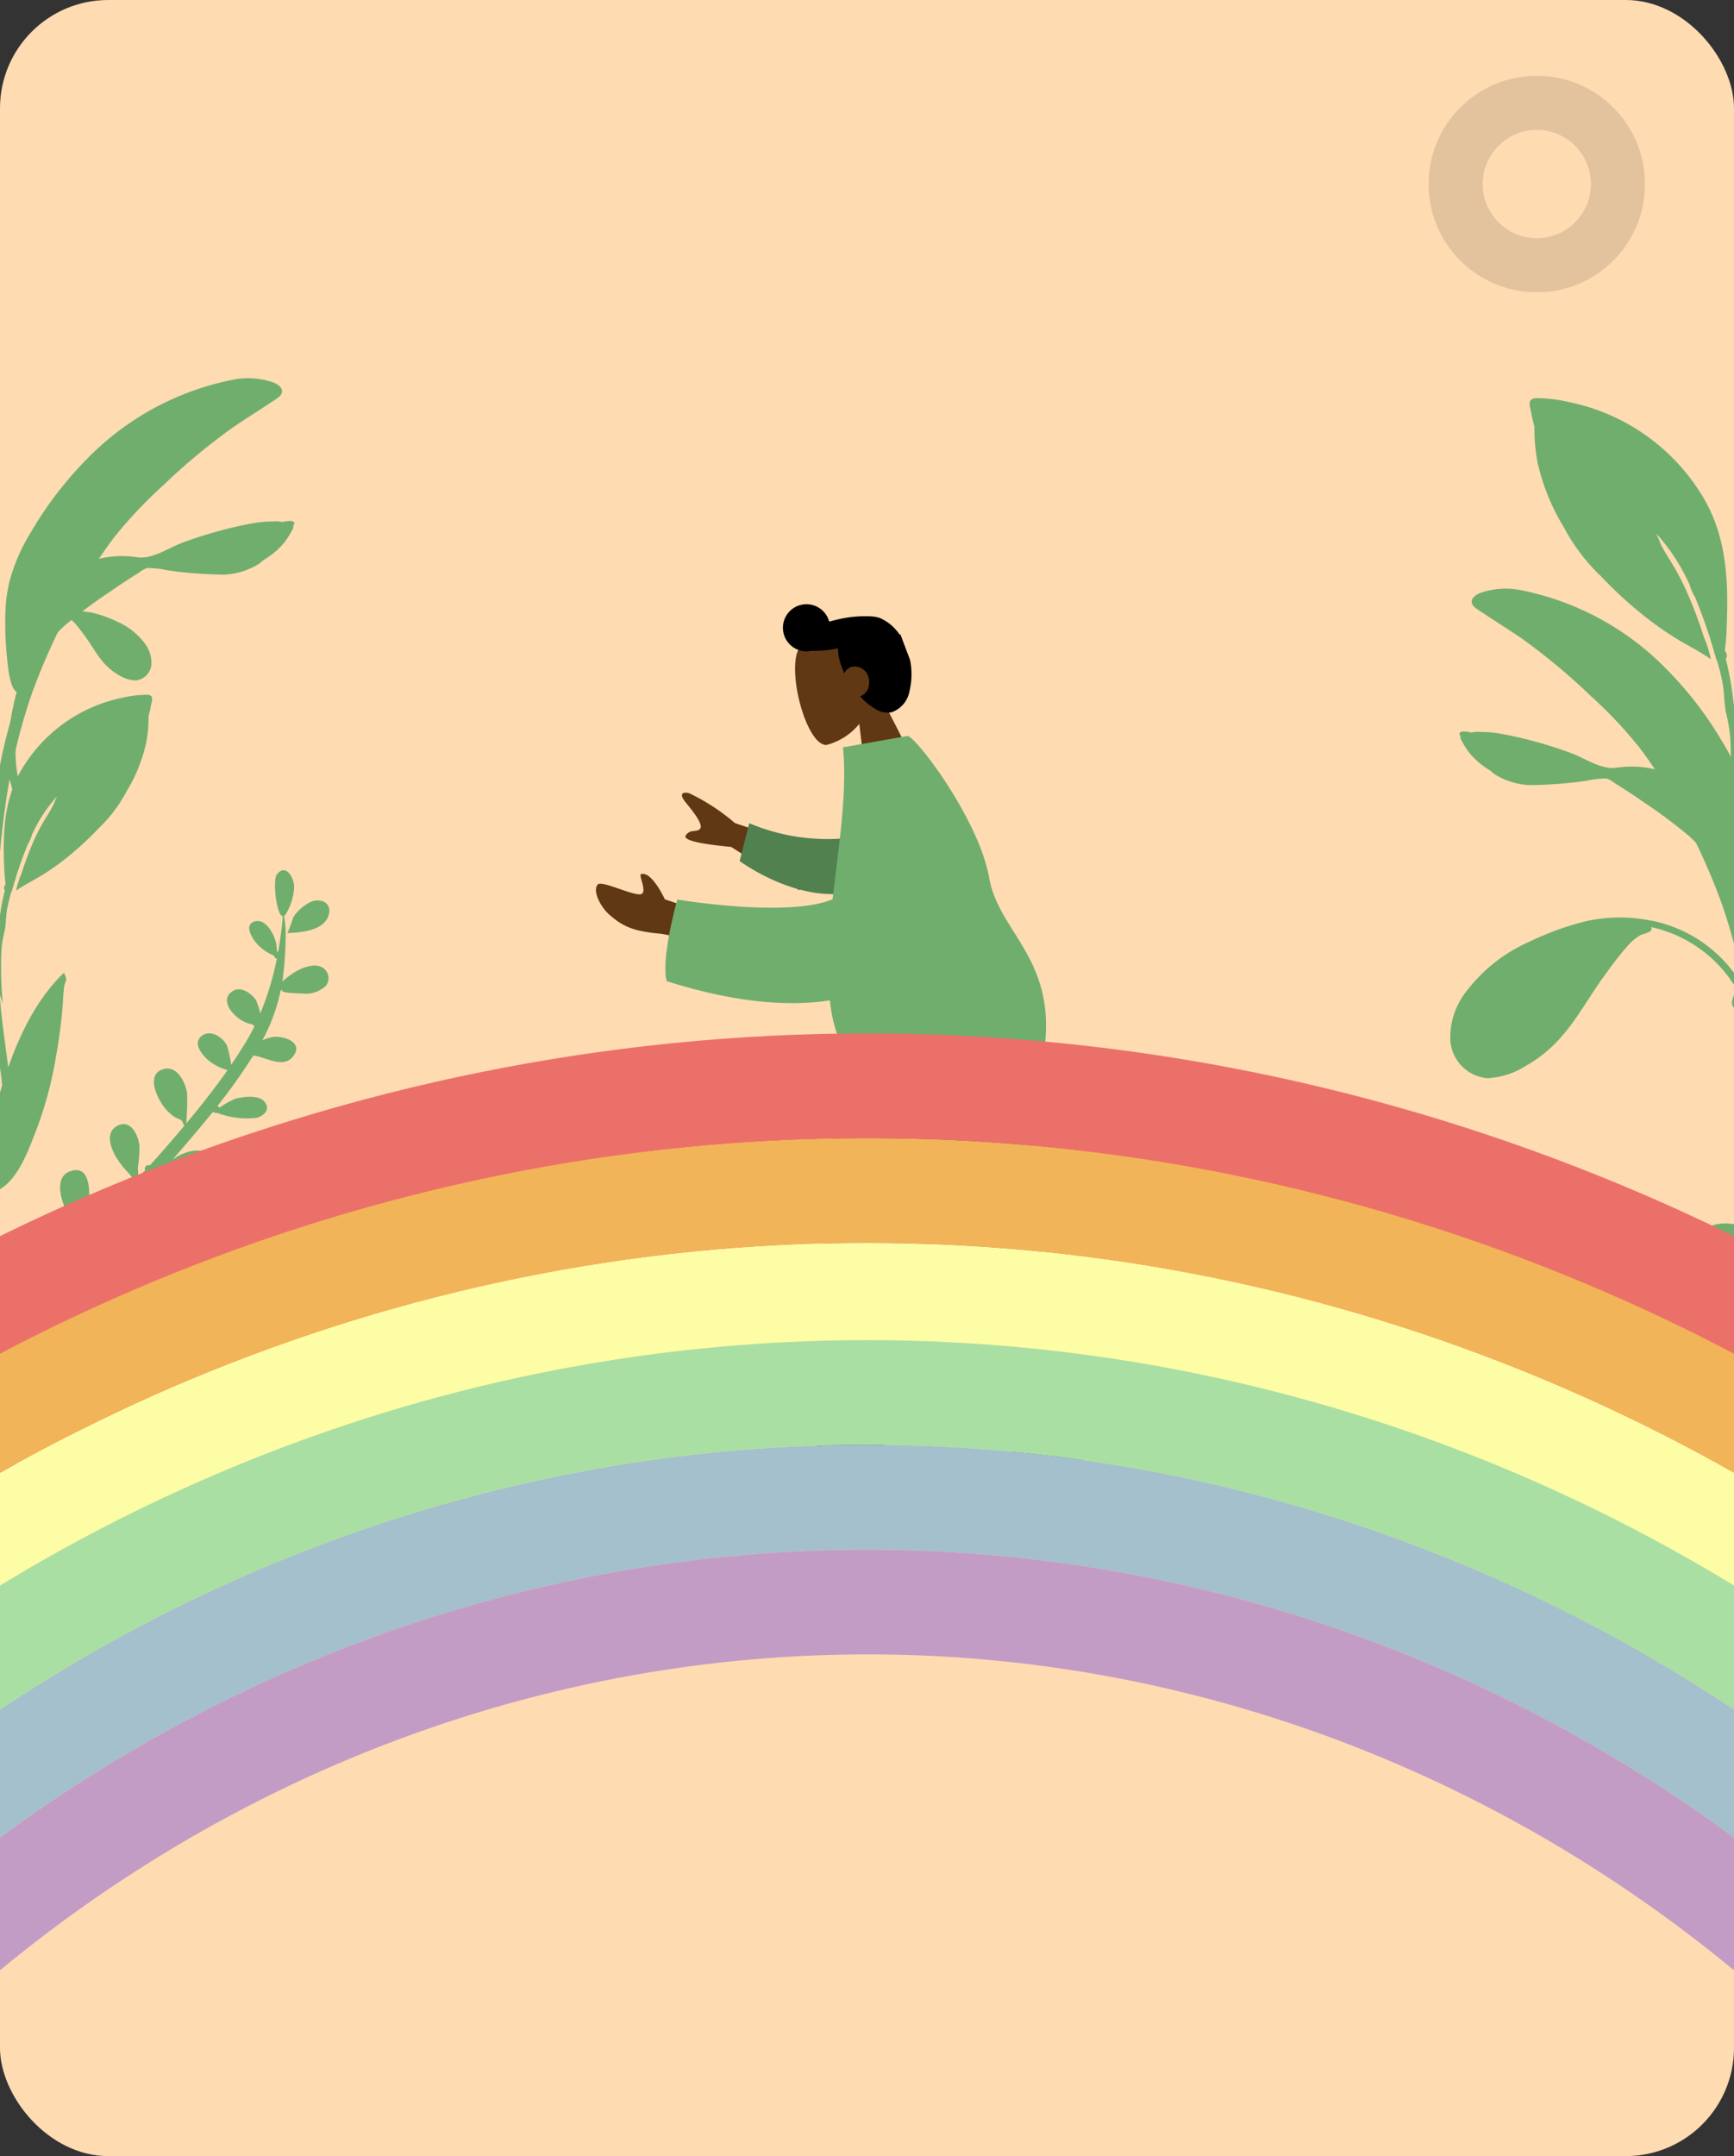 <svg xmlns="http://www.w3.org/2000/svg" width="160.22" height="199.131" viewBox="0 0 160.22 199.131">
    <rect x="0" y="0" width="160.22" height="199.131" fill="#333333" stroke="none"/>
    <defs>
        <clipPath id="8dkr8m0ppa">
            <rect data-name="Rectangle 4632" width="160.22" height="199.131" rx="10" style="fill:none"/>
        </clipPath>
        <clipPath id="g7jn61slcb">
            <path style="fill:none" d="M0 0h20v20H0z"/>
        </clipPath>
    </defs>
    <g data-name="Group 2127">
        <g data-name="Group 2114" style="clip-path:url(#8dkr8m0ppa)">
            <path data-name="Rectangle 4631" transform="translate(-8.317 -8.961)" style="fill:#ffdbb2" d="M0 0h176.392v216.251H0z"/>
            <path data-name="Path 628" d="m835.148 460.663-3.907-7.626a5.892 5.892 0 0 0 .419-4.5c-1.521-4.412-7.519-1.743-8.128.852s1.078 8.314 2.762 8.3a5.767 5.767 0 0 0 3.044-1.946l.766 6.271z" transform="translate(-749.942 -388.884)" style="fill:#603813"/>
            <path data-name="Path 629" d="m83.191 58.574-.057.051a4.232 4.232 0 0 0-1.547-1.408 1.751 1.751 0 0 0-.6-.221 2.436 2.436 0 0 0-.467-.067 10.947 10.947 0 0 0-3.226.309c-.167.039-.333.08-.494.123l-.183.049a2.176 2.176 0 1 0-1.652 2.7 10.947 10.947 0 0 0 2.459-.231 4.55 4.55 0 0 0 .167 1.163 6.589 6.589 0 0 0 .431 1.141 1.015 1.015 0 0 1 .62-.579 1.286 1.286 0 0 1 1.013.143 1.328 1.328 0 0 1 .586.779 1.678 1.678 0 0 1-.049 1.115 1.2 1.2 0 0 1-.725.666 5.843 5.843 0 0 0 1.488 1.212 1.967 1.967 0 0 0 1.431.261 2.518 2.518 0 0 0 1.647-1.934 6.631 6.631 0 0 0 .056-2.895l-.9-2.378"/>
            <path data-name="Path 630" d="m856.966 673.146-7.971 27.454-3.75 20.615h-3.763l3.757-48.071z" transform="translate(-765.335 -582.139)" style="fill:#ba8b72"/>
            <path data-name="Path 631" d="M890.394 673.146c-.556 14.264-.337 22.043-.212 23.339s.833 9.975 5.646 25.167h-3.914a229.69 229.69 0 0 1-9.336-25.167c-.731-1.914-2.892-9.693-6.046-23.339z" transform="translate(-795.181 -582.138)" style="fill:#d4a181"/>
            <path data-name="Path 632" d="M853.315 673.146q-3.11 14.172-10.758 45.244h-5.5c-.407-21.261 1.322-35.254 4.315-45.244z" transform="translate(-761.513 -582.138)" style="fill:#465d7c"/>
            <path data-name="Path 633" d="M885.588 673.146c-.544 14.264.867 28.315 5.24 45.466h-5.873a192.622 192.622 0 0 1-14.1-45.466z" transform="translate(-790.347 -582.138)" style="fill:#5b7aa3"/>
            <path data-name="Path 634" d="m101.206 142.343-.2-3.294a.217.217 0 0 0-.2-.2l-4.565-.418-7.83 2.905a.435.435 0 0 0-.267.527l.322 1.136h12.311z"/>
            <path data-name="Path 635" d="m80.751 142.343-.2-3.294a.218.218 0 0 0-.2-.2l-4.565-.418-7.83 2.905a.435.435 0 0 0-.267.527l.322 1.136h12.311z"/>
            <path data-name="Path 636" d="m709.477 607.368-3.585-1.217s-1.15-2.495-2.109-2.342c-.267-.073-.084.415.041.91s.188.988-.29.974c-.962-.027-3.527-1.312-3.857-.9-.488.609.3 2.072 1.045 2.738 1.39 1.245 2.417 1.573 4.853 1.81a15.667 15.667 0 0 1 4.3 1.339z" transform="translate(-644.46 -523.093)" style="fill:#603813"/>
            <path data-name="Path 637" d="m766.065 558.9-8.16-2.762a18.688 18.688 0 0 0-4.261-2.771c-.394-.088-1.052-.068-.263.891s1.574 2 1.327 2.384c-.109.168-.333.2-.572.234a.866.866 0 0 0-.787.434q-.269.61 4.211 1.032l6.279 3.991z" transform="translate(-690.003 -480.123)" style="fill:#603813"/>
            <path data-name="Path 638" d="M800.089 573.491a18.569 18.569 0 0 1-10.3-1.206l-.886 3.5c3 2.083 6.968 3.535 10.1 2.894a2.883 2.883 0 0 0 1.094-5.191" transform="translate(-720.56 -496.256)" style="fill:#51814f"/>
            <path data-name="Path 639" d="M771.337 548.4c2.56-.8 4.932-1.573 6.4-1.544 1.033-8.3-4.223-10.675-5.117-15.713-.979-5.517-6.912-13.23-7.564-13.115l-5.948 1.051c.416 4.27-.416 9.2-.959 14.029-4.149 1.745-14.35.026-14.35.026s-1.538 5.438-.978 7.54c6.1 1.93 11.119 2.385 15.08 1.774a13.776 13.776 0 0 0 2.283 6.4c.985 1.4 3.047 1.5 5.464 1.076a47.767 47.767 0 0 0 5.693-1.526" transform="translate(-681.218 -450.056)" style="fill:#70ae6e"/>
            <path data-name="Path 640" d="M317.717 665.569c-3.243 3.375-4.81 8.057-6.051 12.458a56.672 56.672 0 0 0-2.335 15.018c-.023 3.358-.114 6.737.082 10.09a35.735 35.735 0 0 0 .377 3.563c.016.1.438 2.728.842 2.115.23-.349-.433-2.729-.483-3.126a51.212 51.212 0 0 1-.333-6.732c.023-3.7-.087-7.388.289-11.078a12.478 12.478 0 0 1 .231-1.668c.139-.573-.038-.323.415-.55s.983-.189 1.439-.466c1.81-1.1 2.735-3.916 3.456-5.766a35.43 35.43 0 0 0 1.725-6.6 46.554 46.554 0 0 0 .623-4.918 12.8 12.8 0 0 1 .142-1.581 3.549 3.549 0 0 0 .161-.506c-.011-.259-.167-.412-.18-.63q-.2.183-.4.375" transform="translate(-312.178 -575.367)" style="fill:#70ae6e"/>
            <path data-name="Path 641" d="M246.965 970.529a10.107 10.107 0 0 0 20.214 0" transform="translate(-259.109 -835.357)" style="fill:#5b7aa3"/>
            <path data-name="Path 642" d="M327.474 923.463a1.552 1.552 0 0 1-1.059-.372 2.127 2.127 0 0 1-.571-.917 7.912 7.912 0 0 1-.3-2.278 9.187 9.187 0 0 0-.326-2.456 4.421 4.421 0 0 0-.493-1.076 4.346 4.346 0 0 0-.837-.961c-.171-.148-.353-.288-.529-.424-.157-.121-.32-.247-.474-.377l-.074-.062a2.38 2.38 0 0 1-1.068-1.524 1.057 1.057 0 0 1 .181-.825.782.782 0 0 1 .612-.217 2.512 2.512 0 0 1 .52.064c.028.006.1.034.2.072a3.984 3.984 0 0 0 1.035.294c.08 0 .132-.018.155-.053a.154.154 0 0 0-.007-.145c-.06-.143-.265-.27-.61-.377-.694-.076-1.349-.143-1.74-.143a1.282 1.282 0 0 0-.252.018 3.825 3.825 0 0 0-1.862 1.038 6.613 6.613 0 0 0-1.285 1.853 14.144 14.144 0 0 0-1.192 4.33c-.029.251-.056.523-.082.831h-.534a18.016 18.016 0 0 1 .2-2 12.844 12.844 0 0 1 1.412-4.13 6.127 6.127 0 0 1 1.379-1.679 3.834 3.834 0 0 1 1.914-.858 2.865 2.865 0 0 1 .309-.011c.2 0 .443.008.681.022a1.775 1.775 0 0 1 .755-.223 4.29 4.29 0 0 1 .322-.012 5.483 5.483 0 0 1 1.822.334 7.843 7.843 0 0 1 1.74.885 9.075 9.075 0 0 1 1.5 1.262 7.631 7.631 0 0 1 1.113 1.466 5.652 5.652 0 0 1 .694 2.818 9.125 9.125 0 0 1-.486 2.9 6.632 6.632 0 0 1-.974 1.914 2.286 2.286 0 0 1-1.77 1.024z" transform="translate(-318.645 -784.553)" style="fill:#70ae6e"/>
            <path data-name="Path 643" d="M316.837 656.937a9.116 9.116 0 0 1-.328-1.14 3.492 3.492 0 0 0 .328 1.14m-.248-1.149a15.343 15.343 0 0 1 .484-4.611 23.578 23.578 0 0 1 1.684-5.3 26.967 26.967 0 0 1 4.963-7.2 22.223 22.223 0 0 1 2.2.984c.84.3 2.442.711 2.893-.435.444-1.126-.9-1.657-1.728-1.851a3.9 3.9 0 0 0-2.221.125c1.265-1.273 2.572-2.5 3.871-3.742 1.293.933 3.239 3.709 4.671 2.114 1.644-1.83-1.815-3.37-3.233-3.144a2.58 2.58 0 0 0-.5.137c1.378-1.328 2.731-2.679 4-4.115.8.1 3.321 3.4 4.792 1.792a1.778 1.778 0 0 0-.4-2.594 3.077 3.077 0 0 0-2.823-.273 3.625 3.625 0 0 0-1.093.583h-.043c1.249-1.427 2.5-2.884 3.708-4.385l.07.018a.346.346 0 0 0 .336.089 7.857 7.857 0 0 0 3.6.459c.742-.191 1.384-.845.7-1.557-.555-.579-1.951-.4-2.625-.216a7.459 7.459 0 0 0-1.473.827.3.3 0 0 0-.2-.143 53.328 53.328 0 0 0 3.317-4.67c1.149.105 2.791 1.288 3.719.032.968-1.311-1.044-1.914-1.972-1.737a3.877 3.877 0 0 0-.912.306 16.481 16.481 0 0 0 1.595-4.164c.012 0 .02.01.033.015l-.032-.017q.051-.218.1-.437a1.434 1.434 0 0 1 .169-.094c-.406.32 1.395.351 1.732.357a2.759 2.759 0 0 0 2.248-.67 1.093 1.093 0 0 0 .083-.11 1.137 1.137 0 0 0-.318-1.577c-.707-.473-1.733-.079-2.393.268a7.208 7.208 0 0 0-1.369 1q.071-.445.12-.9a33.028 33.028 0 0 0 .192-3.74 14.11 14.11 0 0 0-.141-1.421.221.221 0 0 0 .046-.128c.021.11.005.115.055.032a5.22 5.22 0 0 0 .823-2.589c0-.792-.742-2.244-1.6-1.153-.382.487-.073 3.722.557 3.882a37.846 37.846 0 0 1-.431 3.244.379.379 0 0 0-.117.005 8.557 8.557 0 0 0-.047-.649c-.146-.845-.964-2.527-2.074-2.121-.853.312-.254 1.34.071 1.786a4.19 4.19 0 0 0 1.787 1.354.307.307 0 0 0 .257.27 26.348 26.348 0 0 1-1.533 5.067 8.177 8.177 0 0 0-.389-1.233c-.423-.589-1.322-1.284-2.084-.872-1.6.866.326 2.945 1.745 3.1a.63.63 0 0 0 .2.171q-.364.74-.789 1.449a41.554 41.554 0 0 1-1.371 2.132 10.815 10.815 0 0 0-.4-1.816c-.408-.746-1.5-1.473-2.3-.874-.908.675.023 1.785.6 2.278a4.952 4.952 0 0 0 1.766.9c-1.174 1.674-2.482 3.328-3.818 4.928a27.278 27.278 0 0 0 .084-2.761c-.155-1.061-.962-2.723-2.317-2.221-1.314.487-.611 2.221-.1 3.038a4.462 4.462 0 0 0 1.212 1.317c.193.13.506.2.672.338s.112.346.289.48c-.722.861-1.45 1.705-2.169 2.526q-.51.581-1.035 1.146a.335.335 0 0 0-.459.345.346.346 0 0 0 .032.11q-.4.421-.8.834a1.972 1.972 0 0 0-.029-.327c.3.378.132-.536.149-.742a12.859 12.859 0 0 0 .148-1.978c-.07-.967-.783-2.551-2.036-1.894-1.152.6-.631 2.01-.128 2.881a8.2 8.2 0 0 0 1.173 1.5 7.317 7.317 0 0 0 .6.693c-1.5 1.529-3.066 3-4.6 4.5a5.371 5.371 0 0 1-.073-.273.151.151 0 0 0 .132.041c.133-.972 1.145-6.174-1.565-5.1-1.836.731-.278 4.4 1.2 5.626-.8.786-1.6 1.581-2.368 2.4q-.842.886-1.616 1.824a4.864 4.864 0 0 0 .22-2.569c-.33-1.131-1.607-2.14-2.748-1.413-2.147 1.374 1.693 3.059 2.219 4.361a22.483 22.483 0 0 0-3.861 6.815c-.927 2.737-1.716 6.387-.969 9.337m29.136-48.495c1.113-.128 2.375-.472 2.737-1.5.454-1.287-.856-1.757-1.783-1.223a4.039 4.039 0 0 0-1.455 1.334 12.986 12.986 0 0 1-.545 1.463c.3-.012.666-.031 1.046-.075" transform="translate(-318.139 -521.191)" style="fill:#70ae6e"/>
            <path data-name="Path 644" d="M1382.1 821.206c1.891-.1 4.23 1 4.432 3.06.147 1.494.1 2.983.33 4.474a12.074 12.074 0 0 0 1.09 3.422c.5 1.044 1.548 1.932 1.82 3.047a4.783 4.783 0 0 1-.161 2.406c-.29.845-.136.778.443 1.487a19.235 19.235 0 0 1 2.876 4.474 14.752 14.752 0 0 1 1.338 7.8c-.048.332-.107 1.525-.564 1.609-.511.093-.272-.589-.245-.809a14.415 14.415 0 0 0 .117-4.063c-.812-5.509-4.765-9.137-7.341-13.811-.142-.241-.44-.815-.648-1.194a11.478 11.478 0 0 0-1.1-2.179c-.836-.835-.067.844.1 1.165.206.406.433.837.644 1.192.966 1.647 2.045 3.445 3.042 5.142-4.312.984-7.352-4.2-8.51-7.607-.954-2.808-2.1-9.373 2.346-9.616" transform="translate(-1222.922 -708.205)" style="fill:#70ae6e"/>
            <path data-name="Path 645" d="M1237.875 515.333c-.435-.1-1.122-.22-1.113.154a.216.216 0 0 0 .1.149.571.571 0 0 0 .067.377 8.62 8.62 0 0 0 .8 1.255 7.374 7.374 0 0 0 1.907 1.589 3.016 3.016 0 0 0 .45.363 6.659 6.659 0 0 0 3.1.964 38.938 38.938 0 0 0 5.322-.4 8.063 8.063 0 0 1 1.873-.207 3 3 0 0 1 .769.454c.938.565 1.84 1.176 2.739 1.8a45.923 45.923 0 0 1 4 2.982 10.776 10.776 0 0 1 2.431 3.042 15.145 15.145 0 0 1 1.761 4.66c.441 2.526.745 5.026-.094 7.475-.11.321-.009 1.056.523.641.251-.2.348-.816.44-1.117a7.927 7.927 0 0 0 .331-1.867 23.13 23.13 0 0 0-.546-5.254 12.924 12.924 0 0 0-.44-1.713c.188-.05.119-.5.1-.7a27.121 27.121 0 0 0-.2-1.417c-.029-.165-.065-.33-.1-.493a12.35 12.35 0 0 0-.448-2.293 9.815 9.815 0 0 0-3.578-5.585 9.313 9.313 0 0 0-6.826-1.605c-1.413.181-2.9-.9-4.2-1.372a39.147 39.147 0 0 0-6.348-1.754 11.007 11.007 0 0 0-2.123-.186 2.109 2.109 0 0 0-.7.058" transform="translate(-1101.913 -447.675)" style="fill:#70ae6e"/>
            <path data-name="Path 646" d="M1281.083 307.94c-1 .035-.608.787-.5 1.425a10.25 10.25 0 0 0 .281 1.195v.151a16.341 16.341 0 0 0 .3 3.224 19.828 19.828 0 0 0 2.44 5.969 17.363 17.363 0 0 0 3.367 4.445 38.263 38.263 0 0 0 3.813 3.531 29.606 29.606 0 0 0 3.084 2.2c1.077.675 2.266 1.246 3.3 1.976a10.593 10.593 0 0 0-.608-1.959l-.018-.03a41.231 41.231 0 0 0-1.821-4.733 25.145 25.145 0 0 0-1.35-2.449c-.272-.443-.543-.882-.782-1.344-.078-.151-.344-.89-.49-1.119a18.277 18.277 0 0 1 3.113 4.765v.035a5.061 5.061 0 0 0 .508 1.129c.359.882.7 1.771 1.005 2.671l.1.289.06.181.274.827-.012-.007.265.862a3.454 3.454 0 0 0 .161.527 1.775 1.775 0 0 0 .2.595c.146.509.278 1.022.388 1.536l.007.034q.061.287.112.574c.135.839.11 1.722.283 2.541.011.055.024.11.037.165.04.16.075.32.11.48.017.078.034.155.049.233v.019a12.79 12.79 0 0 1 .218 1.781v.035c.005.111.009.223.012.335a49.4 49.4 0 0 1-.193 5.906c1.281-3.358.84-6.919.4-10.413a28.52 28.52 0 0 0-.653-3.5.551.551 0 0 0-.08-.718c0-.078.007-.16.017-.251.044-.426.1-.845.116-1.275.207-4.32.186-8.634-2.039-12.506a18.815 18.815 0 0 0-12.482-8.964 13.381 13.381 0 0 0-3.011-.366" transform="translate(-1139.083 -271.169)" style="fill:#70ae6e"/>
            <path data-name="Path 647" d="M1245.1 426.914c-.675.3-1.031.838-.346 1.364.2.158.439.3.656.445 1.2.8 2.429 1.559 3.619 2.377a57.856 57.856 0 0 1 6.363 5.3 41.122 41.122 0 0 1 4.483 4.747 43.569 43.569 0 0 1 4.2 6.786 58.963 58.963 0 0 1 3.4 7.6 52.607 52.607 0 0 1 2.256 9 77.774 77.774 0 0 1 .3 22.99q-.218 1.65-.445 3.3c-.114.829-.268 1.651-.386 2.478-.1.685.475.9.709.232a13.842 13.842 0 0 0 .412-2.491l.314-2.126c.122-.83.24-1.661.344-2.495a93.647 93.647 0 0 0 .711-11.713 65.307 65.307 0 0 0-.726-8.865 42.234 42.234 0 0 0-2.31-10.166 1.172 1.172 0 0 0 .034-.187c.855.108 1.05-2.647 1.107-3.162a31.607 31.607 0 0 0 .158-3.961 13.753 13.753 0 0 0-.409-3.2 16.731 16.731 0 0 0-1.924-4.407 33.733 33.733 0 0 0-5.136-6.742 25.784 25.784 0 0 0-13.324-7.344 7.12 7.12 0 0 0-4.062.237" transform="translate(-1108.402 -372.118)" style="fill:#70ae6e"/>
            <path data-name="Path 648" d="M1249.545 631.161a12.541 12.541 0 0 1 7.783 5.08 12.328 12.328 0 0 1 2.27 7.617q-.02.748-.053 1.5c-.008.193.007 1.546-.517 1.006-.238-.245-.012-1.367-.007-1.681.009-.5.021-1 .012-1.494a12.143 12.143 0 0 0-9.561-11.441c.3.475-.729.614-.991.754a4.708 4.708 0 0 0-1.24 1.066c-.739.819-1.379 1.713-2.031 2.6-1.375 1.864-2.473 3.953-4.012 5.7a12.413 12.413 0 0 1-3.278 2.69 7.308 7.308 0 0 1-3.545 1.15 3.754 3.754 0 0 1-3.453-3.575 6.9 6.9 0 0 1 1.578-4.564 14.839 14.839 0 0 1 5.822-4.508 26.567 26.567 0 0 1 5.142-1.855 14.472 14.472 0 0 1 6.08-.034" transform="translate(-1096.917 -546.128)" style="fill:#70ae6e"/>
            <path data-name="Path 649" d="M358.538 384.446a2.106 2.106 0 0 0-.7-.058 11 11 0 0 0-2.123.186 39.141 39.141 0 0 0-6.348 1.754c-1.3.476-2.783 1.553-4.2 1.372a9.313 9.313 0 0 0-6.826 1.606 9.814 9.814 0 0 0-3.578 5.585 12.342 12.342 0 0 0-.448 2.293 6.062 6.062 0 0 0-.1.493c-.083.469-.146.943-.2 1.417-.023.2-.092.651.1.7a12.916 12.916 0 0 0-.44 1.713 23.131 23.131 0 0 0-.546 5.254 7.933 7.933 0 0 0 .331 1.867c.091.3.189.921.44 1.117.532.415.633-.32.523-.641-.839-2.45-.534-4.949-.093-7.475a15.146 15.146 0 0 1 1.761-4.66 10.776 10.776 0 0 1 2.431-3.043 45.889 45.889 0 0 1 4-2.982c.9-.622 1.8-1.233 2.739-1.8a3.006 3.006 0 0 1 .769-.454 8.057 8.057 0 0 1 1.873.207 38.967 38.967 0 0 0 5.322.4 6.66 6.66 0 0 0 3.105-.964 3.018 3.018 0 0 0 .45-.363 7.373 7.373 0 0 0 1.907-1.589 8.609 8.609 0 0 0 .8-1.255.571.571 0 0 0 .067-.377.217.217 0 0 0 .1-.149c.01-.373-.677-.255-1.113-.154" transform="translate(-332.456 -336.228)" style="fill:#70ae6e"/>
            <path data-name="Path 650" d="M340.147 492.4a10.043 10.043 0 0 0-2.259.275 14.118 14.118 0 0 0-9.366 6.726c-1.67 2.905-1.685 6.143-1.53 9.385.015.322.054.637.087.957.007.068.011.13.013.188a.413.413 0 0 0-.06.539 21.379 21.379 0 0 0-.49 2.627c-.327 2.622-.658 5.294.3 7.814a37.035 37.035 0 0 1-.145-4.432q0-.126.009-.251v-.026a9.6 9.6 0 0 1 .164-1.336v-.014l.036-.174c.026-.12.052-.24.082-.361q.015-.061.028-.123c.129-.615.111-1.278.212-1.907q.038-.215.084-.431l.005-.025c.083-.386.182-.77.291-1.152a1.333 1.333 0 0 0 .152-.446 2.587 2.587 0 0 0 .121-.4l.2-.647-.009.005q.1-.311.205-.62l.045-.136.074-.217c.231-.675.485-1.342.754-2a3.8 3.8 0 0 0 .381-.847.262.262 0 0 0 0-.026 13.716 13.716 0 0 1 2.336-3.576c-.11.172-.309.726-.368.84-.18.346-.383.676-.587 1.008a18.872 18.872 0 0 0-1.013 1.838A30.891 30.891 0 0 0 328.54 509l-.014.022a7.947 7.947 0 0 0-.456 1.47c.778-.548 1.67-.976 2.478-1.482a22.229 22.229 0 0 0 2.314-1.652 28.712 28.712 0 0 0 2.861-2.65 13.028 13.028 0 0 0 2.526-3.336 14.872 14.872 0 0 0 1.831-4.479 12.25 12.25 0 0 0 .228-2.419v-.114a7.64 7.64 0 0 0 .211-.9c.082-.479.377-1.043-.374-1.069" transform="translate(-326.585 -428.232)" style="fill:#70ae6e"/>
            <path data-name="Path 651" d="M346.947 296.028a7.119 7.119 0 0 0-4.062-.237 25.783 25.783 0 0 0-13.324 7.344 33.733 33.733 0 0 0-5.136 6.742 16.736 16.736 0 0 0-1.924 4.407 13.751 13.751 0 0 0-.409 3.2 31.585 31.585 0 0 0 .158 3.961c.057.515.252 3.27 1.107 3.162a1.173 1.173 0 0 0 .034.187 42.233 42.233 0 0 0-2.31 10.166 65.319 65.319 0 0 0-.726 8.865 93.653 93.653 0 0 0 .711 11.714c.1.834.221 1.664.344 2.494l.314 2.127a13.849 13.849 0 0 0 .413 2.491c.234.664.806.453.709-.232-.118-.827-.273-1.65-.386-2.478q-.226-1.65-.445-3.3a77.772 77.772 0 0 1 .3-22.99 52.626 52.626 0 0 1 2.256-9 58.952 58.952 0 0 1 3.4-7.6 43.567 43.567 0 0 1 4.2-6.786 41.15 41.15 0 0 1 4.483-4.747 57.871 57.871 0 0 1 6.363-5.3c1.19-.818 2.415-1.58 3.619-2.377.217-.143.451-.287.656-.444.684-.526.329-1.066-.346-1.364" transform="translate(-321.599 -260.671)" style="fill:#70ae6e"/>
            <path data-name="Path 652" d="M344.184 440.638a6.229 6.229 0 0 1 2.616.014 11.426 11.426 0 0 1 2.213.8 6.384 6.384 0 0 1 2.505 1.94 2.968 2.968 0 0 1 .679 1.964 1.615 1.615 0 0 1-1.486 1.538 3.145 3.145 0 0 1-1.525-.495 5.341 5.341 0 0 1-1.411-1.158c-.662-.75-1.134-1.649-1.726-2.451-.281-.381-.556-.766-.874-1.118a2.025 2.025 0 0 0-.533-.459c-.113-.06-.554-.12-.427-.324a5.225 5.225 0 0 0-4.114 4.923c0 .214 0 .429.005.643 0 .135.1.618 0 .724-.225.232-.219-.35-.222-.433q-.014-.322-.023-.644a5.305 5.305 0 0 1 .977-3.278 5.4 5.4 0 0 1 3.349-2.186" transform="translate(-338.203 -384.047)" style="fill:#70ae6e"/>
            <path data-name="Path 653" d="M283.4 825.546c-30.762-30.246-72-47.738-115.247-47.738S83.666 795.3 52.9 825.546l-6.837-6.846c32.571-32.054 76.292-50.569 122.09-50.569s89.517 18.52 122.089 50.569l-6.841 6.841" transform="translate(-88.042 -663.022)" style="fill:#e90000"/>
            <path data-name="Path 654" d="M283.4 825.546c-30.762-30.246-72-47.738-115.247-47.738S83.666 795.3 52.9 825.546l-6.837-6.846c32.571-32.054 76.292-50.569 122.09-50.569s89.517 18.52 122.089 50.569l-6.841 6.841" transform="translate(-88.042 -663.022)" style="fill:#f2b458"/>
            <path data-name="Path 655" d="M251.02 763.222c-32.572-32.054-76.292-50.569-122.089-50.569s-89.519 18.514-122.09 50.569L0 756.381c34.372-33.856 80.585-53.4 128.93-53.4s94.558 19.549 128.93 53.4l-6.841 6.841" transform="translate(-48.82 -607.538)" style="fill:#ec706a"/>
            <path data-name="Path 656" d="M315.783 887.84c-28.955-28.441-67.721-44.9-108.408-44.9s-79.453 16.46-108.407 44.9L92.127 881c30.762-30.245 72.006-47.738 115.249-47.738S291.861 850.754 322.624 881l-6.841 6.841" transform="translate(-127.265 -718.475)" style="fill:#fdfda5"/>
            <path data-name="Path 657" d="M345.852 945.7c-27.284-26.766-63.733-42.27-102.056-42.27s-74.772 15.5-102.056 42.27l-6.841-6.841c29.085-28.569 68.027-45.107 108.9-45.107s79.811 16.538 108.9 45.107l-6.841 6.841" transform="translate(-163.686 -769.983)" style="fill:#aadfa3"/>
            <path data-name="Path 658" d="M378.233 1008.03c-25.476-24.962-59.447-39.436-95.215-39.436s-69.74 14.474-95.215 39.436l-6.841-6.841c27.283-26.766 63.733-42.27 102.056-42.27s74.772 15.5 102.056 42.27l-6.841 6.841" transform="translate(-202.908 -825.472)" style="fill:#a3c0cc"/>
            <path data-name="Path 659" d="M410.615 1070.341c-23.658-23.144-55.167-36.627-88.374-36.606-33.223.021-64.694 13.439-88.374 36.606l-6.841-6.84c25.475-24.962 59.447-39.436 95.215-39.436s69.739 14.474 95.215 39.436l-6.841 6.84" transform="translate(-242.131 -880.942)" style="fill:#c39cc6"/>
        </g>
        <g data-name="Repeat Grid 1" transform="translate(132 7)" style="clip-path:url(#g7jn61slcb)">
            <g data-name="Group 2261">
                <g data-name="Ellipse 339" style="stroke:#000;stroke-width:5px;opacity:.11;fill:none">
                    <circle cx="10" cy="10" r="10" style="stroke:none"/>
                    <circle cx="10" cy="10" r="7.5" style="fill:none"/>
                </g>
            </g>
        </g>
    </g>
</svg>
